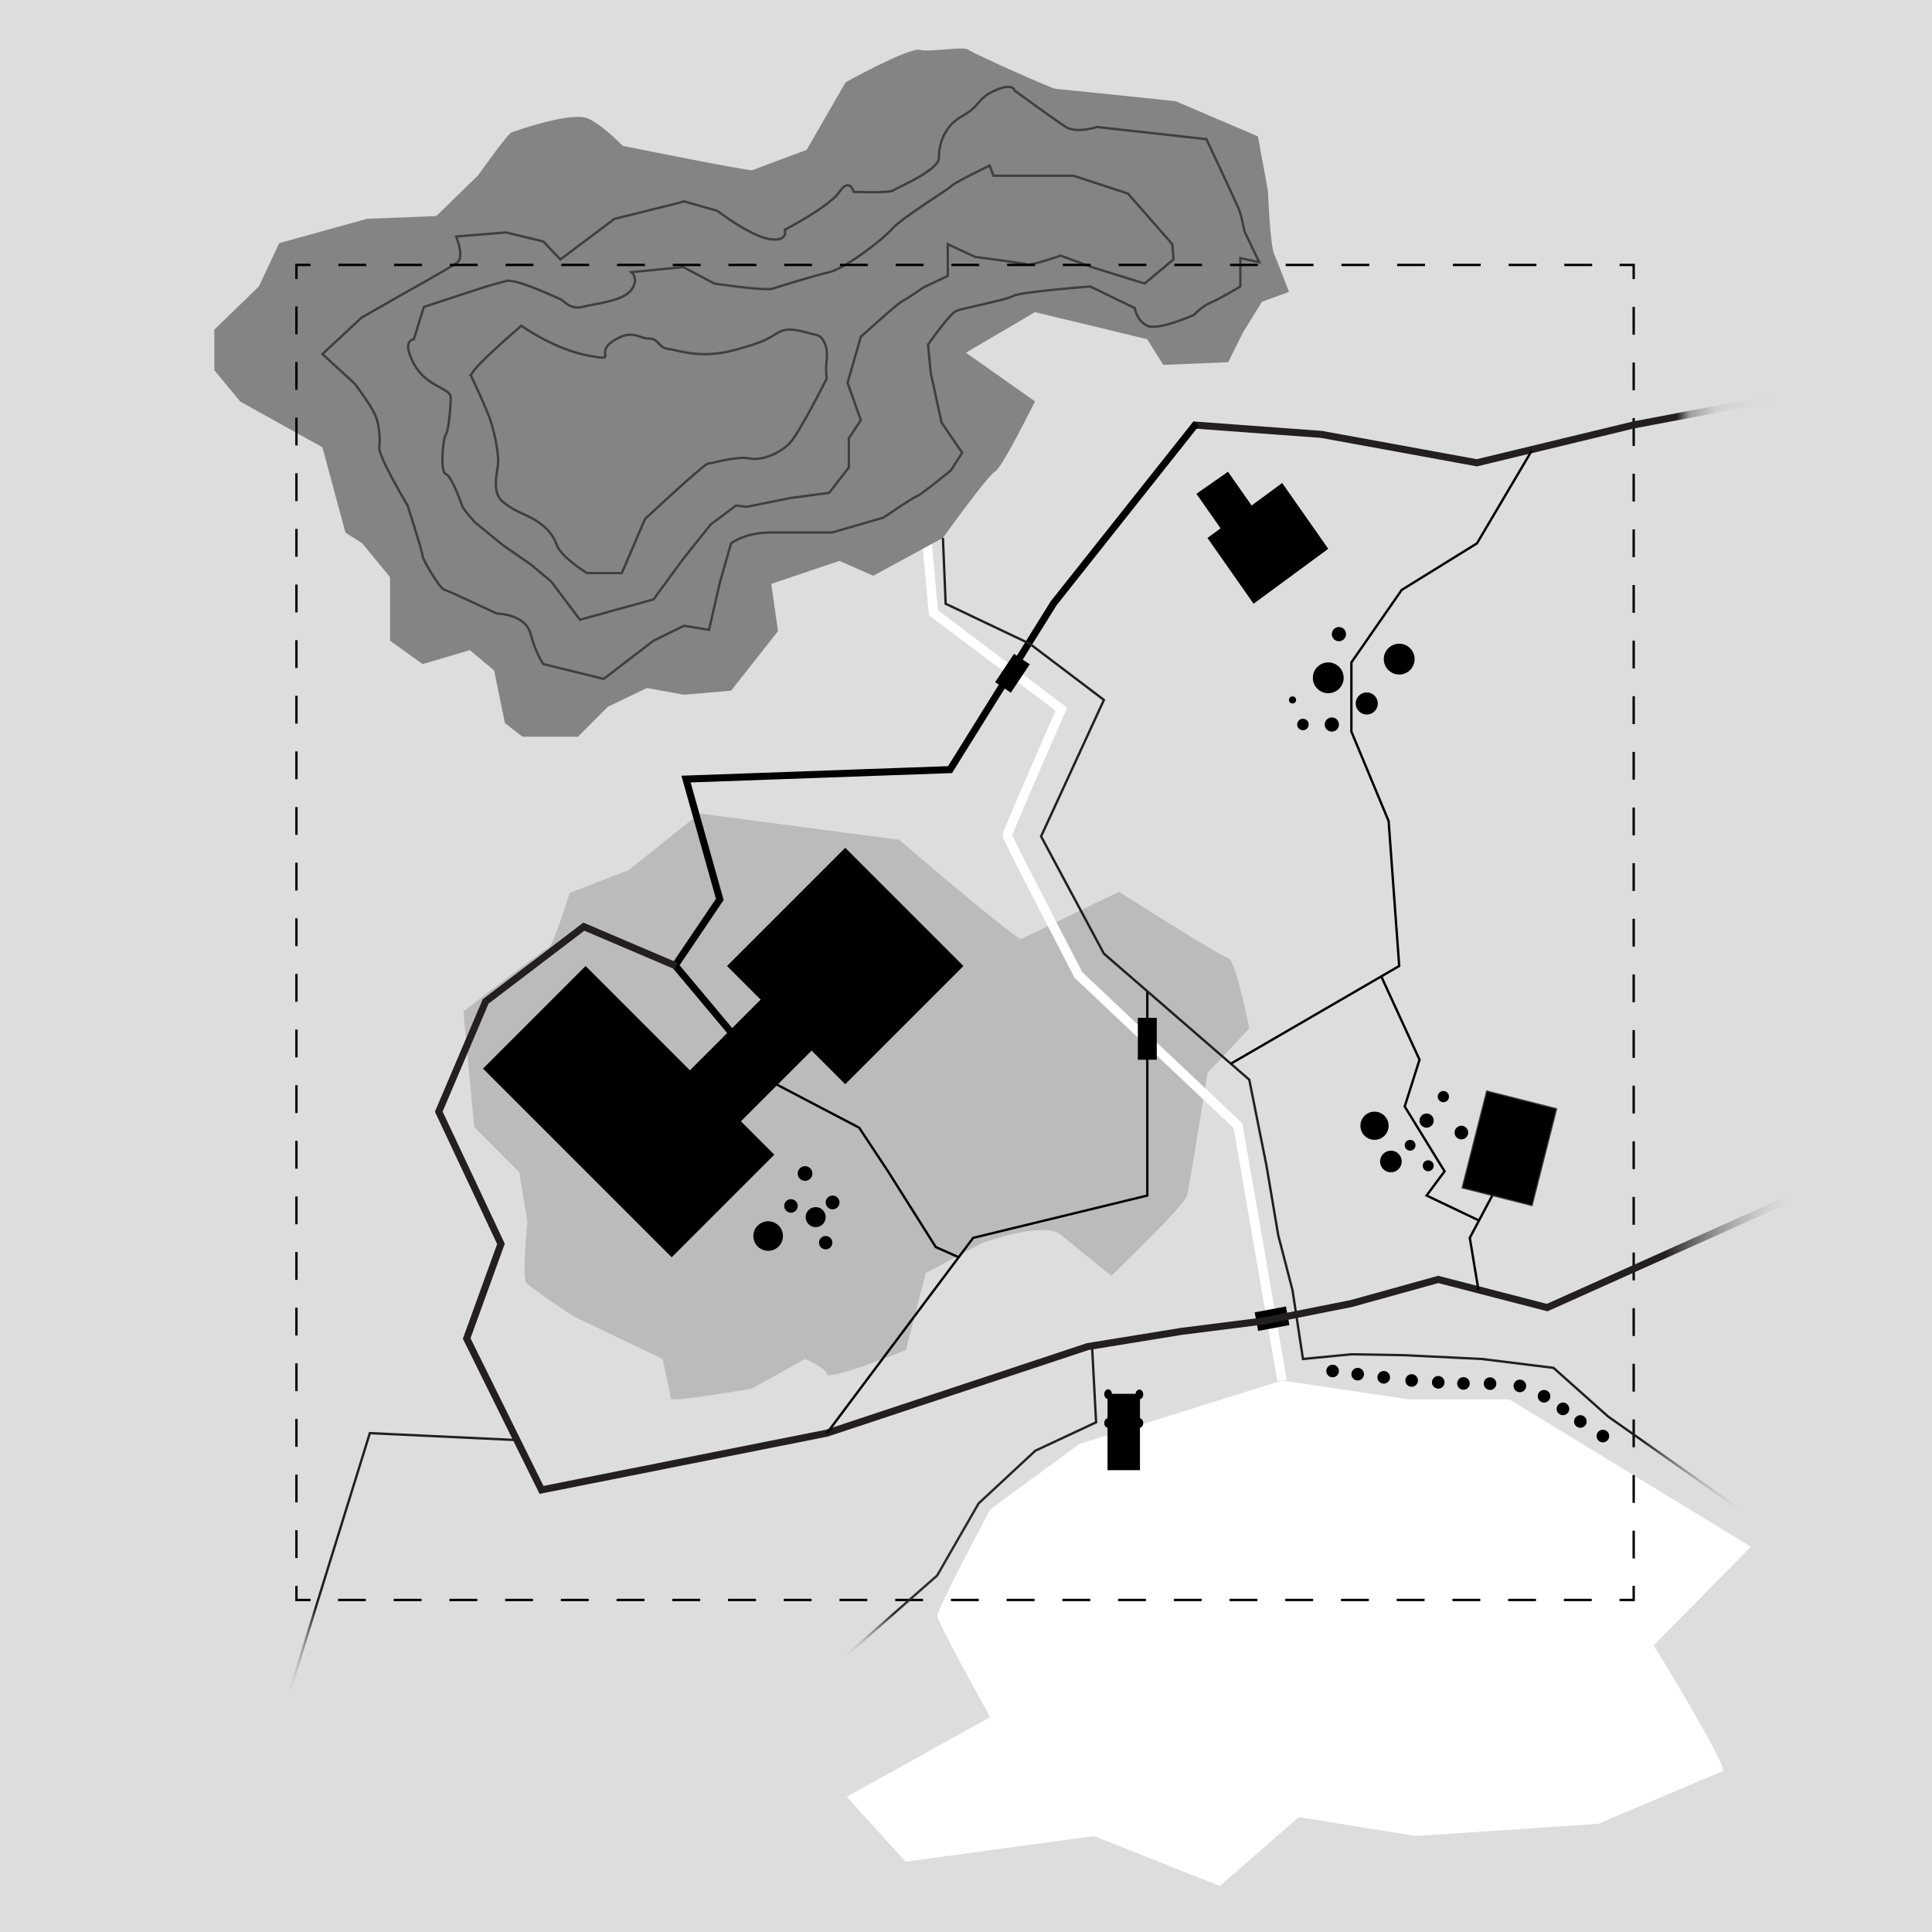 <?xml version="1.0" encoding="UTF-8"?>
<svg id="Layer_2" data-name="Layer 2" xmlns="http://www.w3.org/2000/svg" xmlns:xlink="http://www.w3.org/1999/xlink" viewBox="0 0 821.03 821.03">
  <defs>
    <style>
      .cls-1 {
        stroke: url(#linear-gradient-2);
      }

      .cls-1, .cls-2, .cls-3, .cls-4, .cls-5, .cls-6, .cls-7, .cls-8, .cls-9, .cls-10 {
        fill: none;
      }

      .cls-1, .cls-2, .cls-3, .cls-5, .cls-6, .cls-7, .cls-8, .cls-9, .cls-10 {
        stroke-miterlimit: 10;
      }

      .cls-11 {
        stroke: #3f3f3f;
      }

      .cls-11, .cls-4, .cls-12, .cls-13 {
        stroke-miterlimit: 10;
      }

      .cls-11, .cls-14 {
        fill: #848484;
      }

      .cls-15, .cls-16, .cls-17, .cls-14, .cls-18 {
        stroke-width: 0px;
      }

      .cls-15, .cls-12, .cls-13 {
        fill: #000;
      }

      .cls-2 {
        stroke-dasharray: 0 0 11.82 11.82;
      }

      .cls-2, .cls-5, .cls-12, .cls-8, .cls-10 {
        stroke: #000;
      }

      .cls-3 {
        stroke: url(#linear-gradient-4);
      }

      .cls-4 {
        stroke: #fff;
        stroke-width: 4px;
      }

      .cls-6 {
        stroke: url(#linear-gradient);
      }

      .cls-6, .cls-9, .cls-10 {
        stroke-width: 3px;
      }

      .cls-16 {
        fill: #ddd;
      }

      .cls-7 {
        stroke: url(#linear-gradient-5);
      }

      .cls-12, .cls-13 {
        stroke-width: .5px;
      }

      .cls-17 {
        fill: #bbb;
      }

      .cls-8 {
        stroke-dasharray: 0 0 11.84 11.84;
      }

      .cls-18 {
        fill: #fff;
      }

      .cls-13 {
        stroke: #3e3d3b;
      }

      .cls-9 {
        stroke: url(#linear-gradient-3);
      }
    </style>
    <linearGradient id="linear-gradient" x1="506.88" y1="179.72" x2="788.6" y2="179.72" gradientUnits="userSpaceOnUse">
      <stop offset=".73" stop-color="#231f20"/>
      <stop offset=".75" stop-color="rgba(39, 35, 36, .58)" stop-opacity=".58"/>
      <stop offset=".79" stop-color="rgba(42, 39, 39, .25)" stop-opacity=".25"/>
      <stop offset=".85" stop-color="rgba(44, 41, 41, .05)" stop-opacity=".05"/>
      <stop offset="1" stop-color="#2d2a2a" stop-opacity="0"/>
    </linearGradient>
    <linearGradient id="linear-gradient-2" x1="305.82" y1="661.37" x2="466.31" y2="661.37" gradientUnits="userSpaceOnUse">
      <stop offset=".3" stop-color="#fff" stop-opacity="0"/>
      <stop offset=".46" stop-color="#2b2728" stop-opacity=".96"/>
      <stop offset="1" stop-color="#231f20"/>
    </linearGradient>
    <linearGradient id="linear-gradient-3" x1="184.82" y1="513.46" x2="771.8" y2="513.46" gradientUnits="userSpaceOnUse">
      <stop offset=".89" stop-color="#231f20"/>
      <stop offset="1" stop-color="#fff" stop-opacity="0"/>
    </linearGradient>
    <linearGradient id="linear-gradient-4" x1="400.21" y1="438.9" x2="750.18" y2="438.9" gradientUnits="userSpaceOnUse">
      <stop offset=".73" stop-color="#231f20"/>
      <stop offset=".85" stop-color="#231f20"/>
      <stop offset="1" stop-color="#fff" stop-opacity="0"/>
    </linearGradient>
    <linearGradient id="linear-gradient-5" x1="120.24" y1="667.58" x2="219.68" y2="667.58" gradientUnits="userSpaceOnUse">
      <stop offset="0" stop-color="#fff" stop-opacity="0"/>
      <stop offset=".14" stop-color="#231f20"/>
    </linearGradient>
  </defs>
  <g id="Layer_1-2" data-name="Layer 1">
    <rect class="cls-16" width="821.03" height="821.03"/>
    <path class="cls-17" d="M433.8,399.09c-5.17-2.3-51.7-42.21-51.7-42.21l-84.81-11.18-30.14,24.07-25.03,9.67s-7.09,22.52-8.81,23.09-36.39,27.28-36.39,27.28l4.61,49.2,19.14,19.17,3.45,21.03s-2.3,23.49-.57,25.79,20.11,14.36,20.11,14.36l37.91,18.16s3.45,15.16,3.45,16.88,34.4-4.29,34.4-4.29l22.7-12.59s8.46,3.48,9.29,6.45,33.56-10.24,33.56-10.24l8.44-32.74,23.74-12.64s26.43-9.82,33.89-3.48,21.26,17.26,21.26,17.26c0,0,31.02-29.65,32.17-34.07s8.68-52.1,8.68-52.1l17.74-18.92s-5.84-29.33-8.95-29.91-46.4-28.15-46.4-28.15l-41.74,20.11Z"/>
    <path class="cls-4" d="M544.84,586.65l-18.74-108.25-67.79-64.06s-30.26-58.21-30.26-59.36,22.98-53.62,22.98-53.62l-54.38-40.98-3.26-36.51"/>
    <rect class="cls-13" x="620.19" y="472.66" width="42.48" height="30.67" transform="translate(10.65 989.67) rotate(-75.76)"/>
    <path class="cls-18" d="M744.06,657.31l-102.63-62.62h-42.63l-53.96-8.04-86.21,27-37.82,27.77s-22.5,42.31-22.5,45.18,22.5,43.09,22.5,43.09l-60.99,33.89,25.03,27.57,80.09-10.91,53.43,21.26,33.56-29.3,49.73,8.04,77.55-5.17s49.98-21.26,52.85-22.4-29.3-53.43-29.3-53.43l41.28-41.94Z"/>
    <path class="cls-12" d="M485.58,604.73c0,.99-.62,1.8-1.39,1.8v18h-13.28v-18c-.77,0-1.39-.81-1.39-1.8s.62-1.81,1.39-1.81v-8.65c-.77,0-1.39-.81-1.39-1.8s.62-1.81,1.39-1.81,1.38.81,1.38,1.81c0,.03,0,.08,0,.11h10.53c0-1,.62-1.81,1.38-1.81s1.39.81,1.39,1.81-.62,1.8-1.39,1.8v8.53c.77,0,1.39.81,1.39,1.81Z"/>
    <g>
      <polygon class="cls-15" points="564.46 233.22 532.72 256.57 513.14 228.61 544.88 205.26 564.46 233.22"/>
      <rect class="cls-15" x="513.75" y="203.02" width="16.37" height="23.67" transform="translate(-28.85 338.23) rotate(-35)"/>
    </g>
    <g>
      <rect class="cls-15" x="323.68" y="374.99" width="71.04" height="71.04" transform="translate(-185.07 374.23) rotate(-45)"/>
      <rect class="cls-15" x="289" y="434.56" width="61.66" height="30.64" transform="translate(-224.44 357.92) rotate(-45)"/>
      <rect class="cls-15" x="236.32" y="415.71" width="61.66" height="113.4" transform="translate(-255.8 327.27) rotate(-45)"/>
    </g>
    <path class="cls-14" d="M101.98,170.58l35.04,19.49,9.77,36.23,7.15,4.61,11.81,14.35v27l13.85,9.97,20.04-5.95,10.34,8.62,4.6,22.4,7.47,5.79h23.55l12.64-12.69,16.66-8.04,15.76,2.87,20.03-1.72,19.93-25.28-2.87-20.11,28.99-9.77,14.36,6.32,29.6-16.09s18.96-26.43,22.12-28.15,17-29.87,17-29.87l-29.35-20.68,29.35-17.23,47.67,11.49,6.86,10.91,27.59-1.13,6.3-12.66,8.04-13,11.49-4.24s-4.6-12.06-6.32-16.09-2.65-27-2.65-27l-4.24-22.98-34.95-14.94s-48.92-5.17-50.65-5.17-35.04-14.94-37.34-16.66-16.09,1.15-20.68,0-31.6,13.79-31.6,13.79l-16.54,28.72s-21.69,8.04-22.97,8.62-55.27-10.34-55.27-10.34c0,0-7.47-8.04-14.36-11.49s-31.02,5.17-32.74,5.74-14.36,18.38-14.36,18.38l-17.71,17.23-29.39,1.15-37.34,10.34-8.62,18.38-18.96,18.38v17.23l10.91,13.21Z"/>
    <path class="cls-11" d="M169.77,125.77l-16.09,9.19-16.66,15.51,13.79,12.64s6.89,9.19,8.62,13.21,2.3,10.26,1.72,13.75,12.06,24.78,12.06,24.78c0,0,6.32,19.49,6.32,21.21s7.47,14.11,9.19,14.52,22.4,10.18,22.4,10.18c0,0,12.06,0,14.36,8.62s5.42,12.84,5.42,12.84l25.66,6.29,21.2-16.26,12.89-6.32,10.67,1.72,4.6-20.11,4.77-16.64s5.57-4.61,17.06-4.61h25.85l21.83-6.32s12.64-8.62,14.36-9.19,14.32-10.91,14.32-10.91l4.76-7.47-8.73-12.81-4.6-21.08-1.15-12.06s9.19-13.21,12.06-14.36,21.26-4.6,24.13-6.32,32.74-4.02,32.74-4.02l18.96,9.19s.64,5.17,5.2,7.47,19.96-4.6,19.96-4.6c0,0,2.98-3.45,7.01-5.17s12.64-6.89,12.64-6.89v-12.06l8.04,1.72-6.32-13.21s-1.15-6.32-2.3-9.19-13.82-29.87-13.82-29.87l-46.5-5.17s-8.62,2.87-13.21,0-21.83-15.51-21.83-15.51c0,0-.57-3.45-8.33,0s-5.8,6.32-13.96,10.91-9.88,12.64-9.88,17.81-17.81,12.64-19.53,13.79-16.66.57-16.66.57c0,0-1.76-6.32-6.05,0s-23.2,16.09-23.2,16.09c0,0,1.67,5.17-6.37,4.02s-22.4-12.06-22.4-12.06l-14.11-4.02-4.17,1.15-25.38,6.32-22.98,17.23-7.22-7.63-15.76-3.86-21.26,1.72s3.45,8.62.57,10.91-24.7,14.36-24.7,14.36Z"/>
    <path class="cls-11" d="M205.49,122.13l-25.34,8.29-4.31,13.81s-5.39.04,0,10.26,15.81,10.22,15.72,14.53-.87,14.02-2.1,15.63-2.55,15.88,0,16.83,6.32,11.74,6.86,13.36,5.39,7.01,5.39,7.01l11.86,9.7,12.4,8.63,8.32,7.01,12.16,16.17,31.27-8.63,12.63-17.25,11.63-14.56,10.78-8.09,4.58.54,18.6-3.73,16.42-2.2,8.37-10.78v-12.4l5.1-7.71-5.64-15.84,5.64-19.58s15.38-14.02,17.54-15.09,9.16-5.93,9.16-5.93l10.24-4.85v-13.48l11.59,5.39s20.75,2.7,22.37,3.23,14.02-3.77,14.02-3.77l13.08,4.85,22.59,7.01,12.28-10.24-.5-6.47-18.87-21.53-23.18-7.58h-33.96l-1.62-4.31s-14.56,7.01-16.17,8.63-21.02,13.48-25.34,18.33-19.98,16.77-26.7,18.36-20.74,5.9-23.97,6.98-24.8-2.16-24.8-2.16l-13.24-7.01-22.06,2.19s3.51,2.67,0,7.52-15.37,5.8-20.76,7.21-8.09-2.9-9.7-3.44-18.33-8.63-22.64-7.55-9.7,2.7-9.7,2.7Z"/>
    <path class="cls-11" d="M200.19,159.76c1.1,2.19,5.48,11.64,7.67,17.32s3.83,14.44,3.83,18.82-3.29,13.14,2.19,17.52,10.4,5.48,13.69,7.67,7.05,4.96,9,10.42,12.9,12.03,12.9,12.03h14.78l9.86-23s25.19-23.54,26.83-23.54,12.05-3.29,17.52-2.19,13.06-2.19,17.21-6.57,15.65-27.38,15.65-27.38c0,0-.55-3.29,0-8.21s-1.21-9.86-4.71-10.4-10.62-3.83-15.55-1.1-4.93,3.83-19.16,7.67c-14.24,3.83-23.54,0-27.92-.55s-3.81-4.38-8.2-4.38-7.13-4.38-15.34,1.1,3.29,8.76-10.95,6.02c-14.24-2.74-27.92-12.59-27.92-12.59,0,0-22.45,19.16-21.35,21.35Z"/>
    <g>
      <polyline class="cls-5" points="694.26 673.93 694.26 679.93 688.26 679.93"/>
      <line class="cls-8" x1="676.43" y1="679.93" x2="137.9" y2="679.93"/>
      <polyline class="cls-5" points="131.98 679.93 125.98 679.93 125.98 673.93"/>
      <line class="cls-2" x1="125.98" y1="662.11" x2="125.98" y2="124.5"/>
      <polyline class="cls-5" points="125.98 118.59 125.98 112.59 131.98 112.59"/>
      <line class="cls-8" x1="143.82" y1="112.59" x2="682.35" y2="112.59"/>
      <polyline class="cls-5" points="688.26 112.59 694.26 112.59 694.26 118.59"/>
      <line class="cls-2" x1="694.26" y1="130.41" x2="694.26" y2="668.02"/>
    </g>
    <circle class="cls-15" cx="342.12" cy="498.7" r="3.12"/>
    <circle class="cls-15" cx="336.13" cy="512.48" r="2.87"/>
    <circle class="cls-15" cx="326.44" cy="525.27" r="6.28"/>
    <circle class="cls-15" cx="350.89" cy="528.09" r="2.83"/>
    <circle class="cls-15" cx="353.82" cy="510.99" r="2.93"/>
    <circle class="cls-15" cx="346.63" cy="517.24" r="4.26"/>
    <circle class="cls-15" cx="606.94" cy="495.41" r="2.33"/>
    <circle class="cls-15" cx="606.25" cy="476.21" r="3.02"/>
    <circle class="cls-15" cx="584.12" cy="478.4" r="5.99"/>
    <circle class="cls-15" cx="599.25" cy="486.7" r="2.3"/>
    <circle class="cls-15" cx="591.08" cy="493.59" r="4.6"/>
    <circle class="cls-15" cx="621.04" cy="481.3" r="2.9"/>
    <circle class="cls-15" cx="613.38" cy="466.02" r="2.39"/>
    <circle class="cls-15" cx="566.31" cy="582.63" r="2.68"/>
    <circle class="cls-15" cx="576.97" cy="583.97" r="2.68"/>
    <circle class="cls-15" cx="588.03" cy="585.31" r="2.68"/>
    <circle class="cls-15" cx="599.9" cy="586.65" r="2.68"/>
    <circle class="cls-15" cx="611.2" cy="587.43" r="2.68"/>
    <circle class="cls-15" cx="621.92" cy="587.91" r="2.68"/>
    <circle class="cls-15" cx="633.22" cy="587.99" r="2.68"/>
    <circle class="cls-15" cx="645.89" cy="588.97" r="2.68"/>
    <circle class="cls-15" cx="656.17" cy="593.36" r="2.68"/>
    <circle class="cls-15" cx="568.99" cy="269.48" r="3.02"/>
    <circle class="cls-15" cx="594.61" cy="280.1" r="6.55"/>
    <circle class="cls-15" cx="564.46" cy="288.05" r="6.55"/>
    <circle class="cls-15" cx="580.82" cy="298.95" r="4.7"/>
    <circle class="cls-15" cx="565.98" cy="307.89" r="3.02"/>
    <circle class="cls-15" cx="549.28" cy="297.44" r="1.51"/>
    <circle class="cls-15" cx="553.71" cy="307.89" r="2.45"/>
    <polyline class="cls-6" points="506.99 180.58 561.58 184.6 627.62 196.67 694.26 180.58 788.32 162.72"/>
    <polyline class="cls-10" points="313.93 442.53 286.93 410.29 305.89 382.21 291.53 331.08 403.73 327.06 437.2 273.33 447.78 256.35 508.33 180.01"/>
    <rect class="cls-15" x="533.82" y="556.37" width="13.53" height="8.04" transform="translate(-93.95 109.13) rotate(-10.61)"/>
    <polyline class="cls-1" points="306.15 750.44 398.25 669.54 415.87 638.9 439.99 616.49 465.8 604.44 464.08 571.96"/>
    <polyline class="cls-9" points="287.31 410.51 248.12 393.79 206.38 425.58 186.46 472.41 212.89 528.6 198.33 568.81 230.12 633.15 351.41 609.03 359.2 606.44 462.21 572.26 502.22 565.76 537.07 561.36 574.29 553.95 611.2 543.71 657.49 555.68 771.18 504.66"/>
    <polyline class="cls-5" points="487.57 421.27 487.57 508.06 413.57 526.04 351.41 609.03"/>
    <rect class="cls-15" x="478.67" y="437.42" width="17.8" height="8.04" transform="translate(46.13 929.02) rotate(-90)"/>
    <rect class="cls-15" x="422.98" y="282.05" width="14.49" height="8.04" transform="translate(-46.32 485.64) rotate(-56.34)"/>
    <polyline class="cls-3" points="400.71 228.6 401.87 256.57 437.58 273.55 469.12 297.44 442.42 355.43 469.12 405.27 530.89 458.83 538.22 495.41 543.19 524.87 549.28 548.34 553.71 577.52 574.29 575.53 596.95 575.91 629.75 577.52 660.17 581.29 683.36 601.95 749.89 648.82"/>
    <polyline class="cls-5" points="523.05 452.04 594.61 410.51 590.11 348.93 574.29 310.9 574.29 281.5 595.67 250.7 627.66 230.91 650.94 191.51"/>
    <polyline class="cls-7" points="120.72 726.5 157.17 609.03 219.66 611.98"/>
    <polyline class="cls-5" points="628.27 548.12 624.61 526.04 628.52 518.67 634.16 508.06"/>
    <polyline class="cls-5" points="586.99 414.94 603.24 450.34 596.95 470.21 613.88 497.75 606.25 508.06 628.52 518.67"/>
    <polyline class="cls-5" points="323.75 457.57 365.11 479.23 377.36 497.75 397.66 529.95 407.39 534.28"/>
    <circle class="cls-15" cx="664.2" cy="598.72" r="2.68"/>
    <circle class="cls-15" cx="671.59" cy="604.08" r="2.68"/>
    <circle class="cls-15" cx="681.16" cy="610.28" r="2.68"/>
  </g>
</svg>